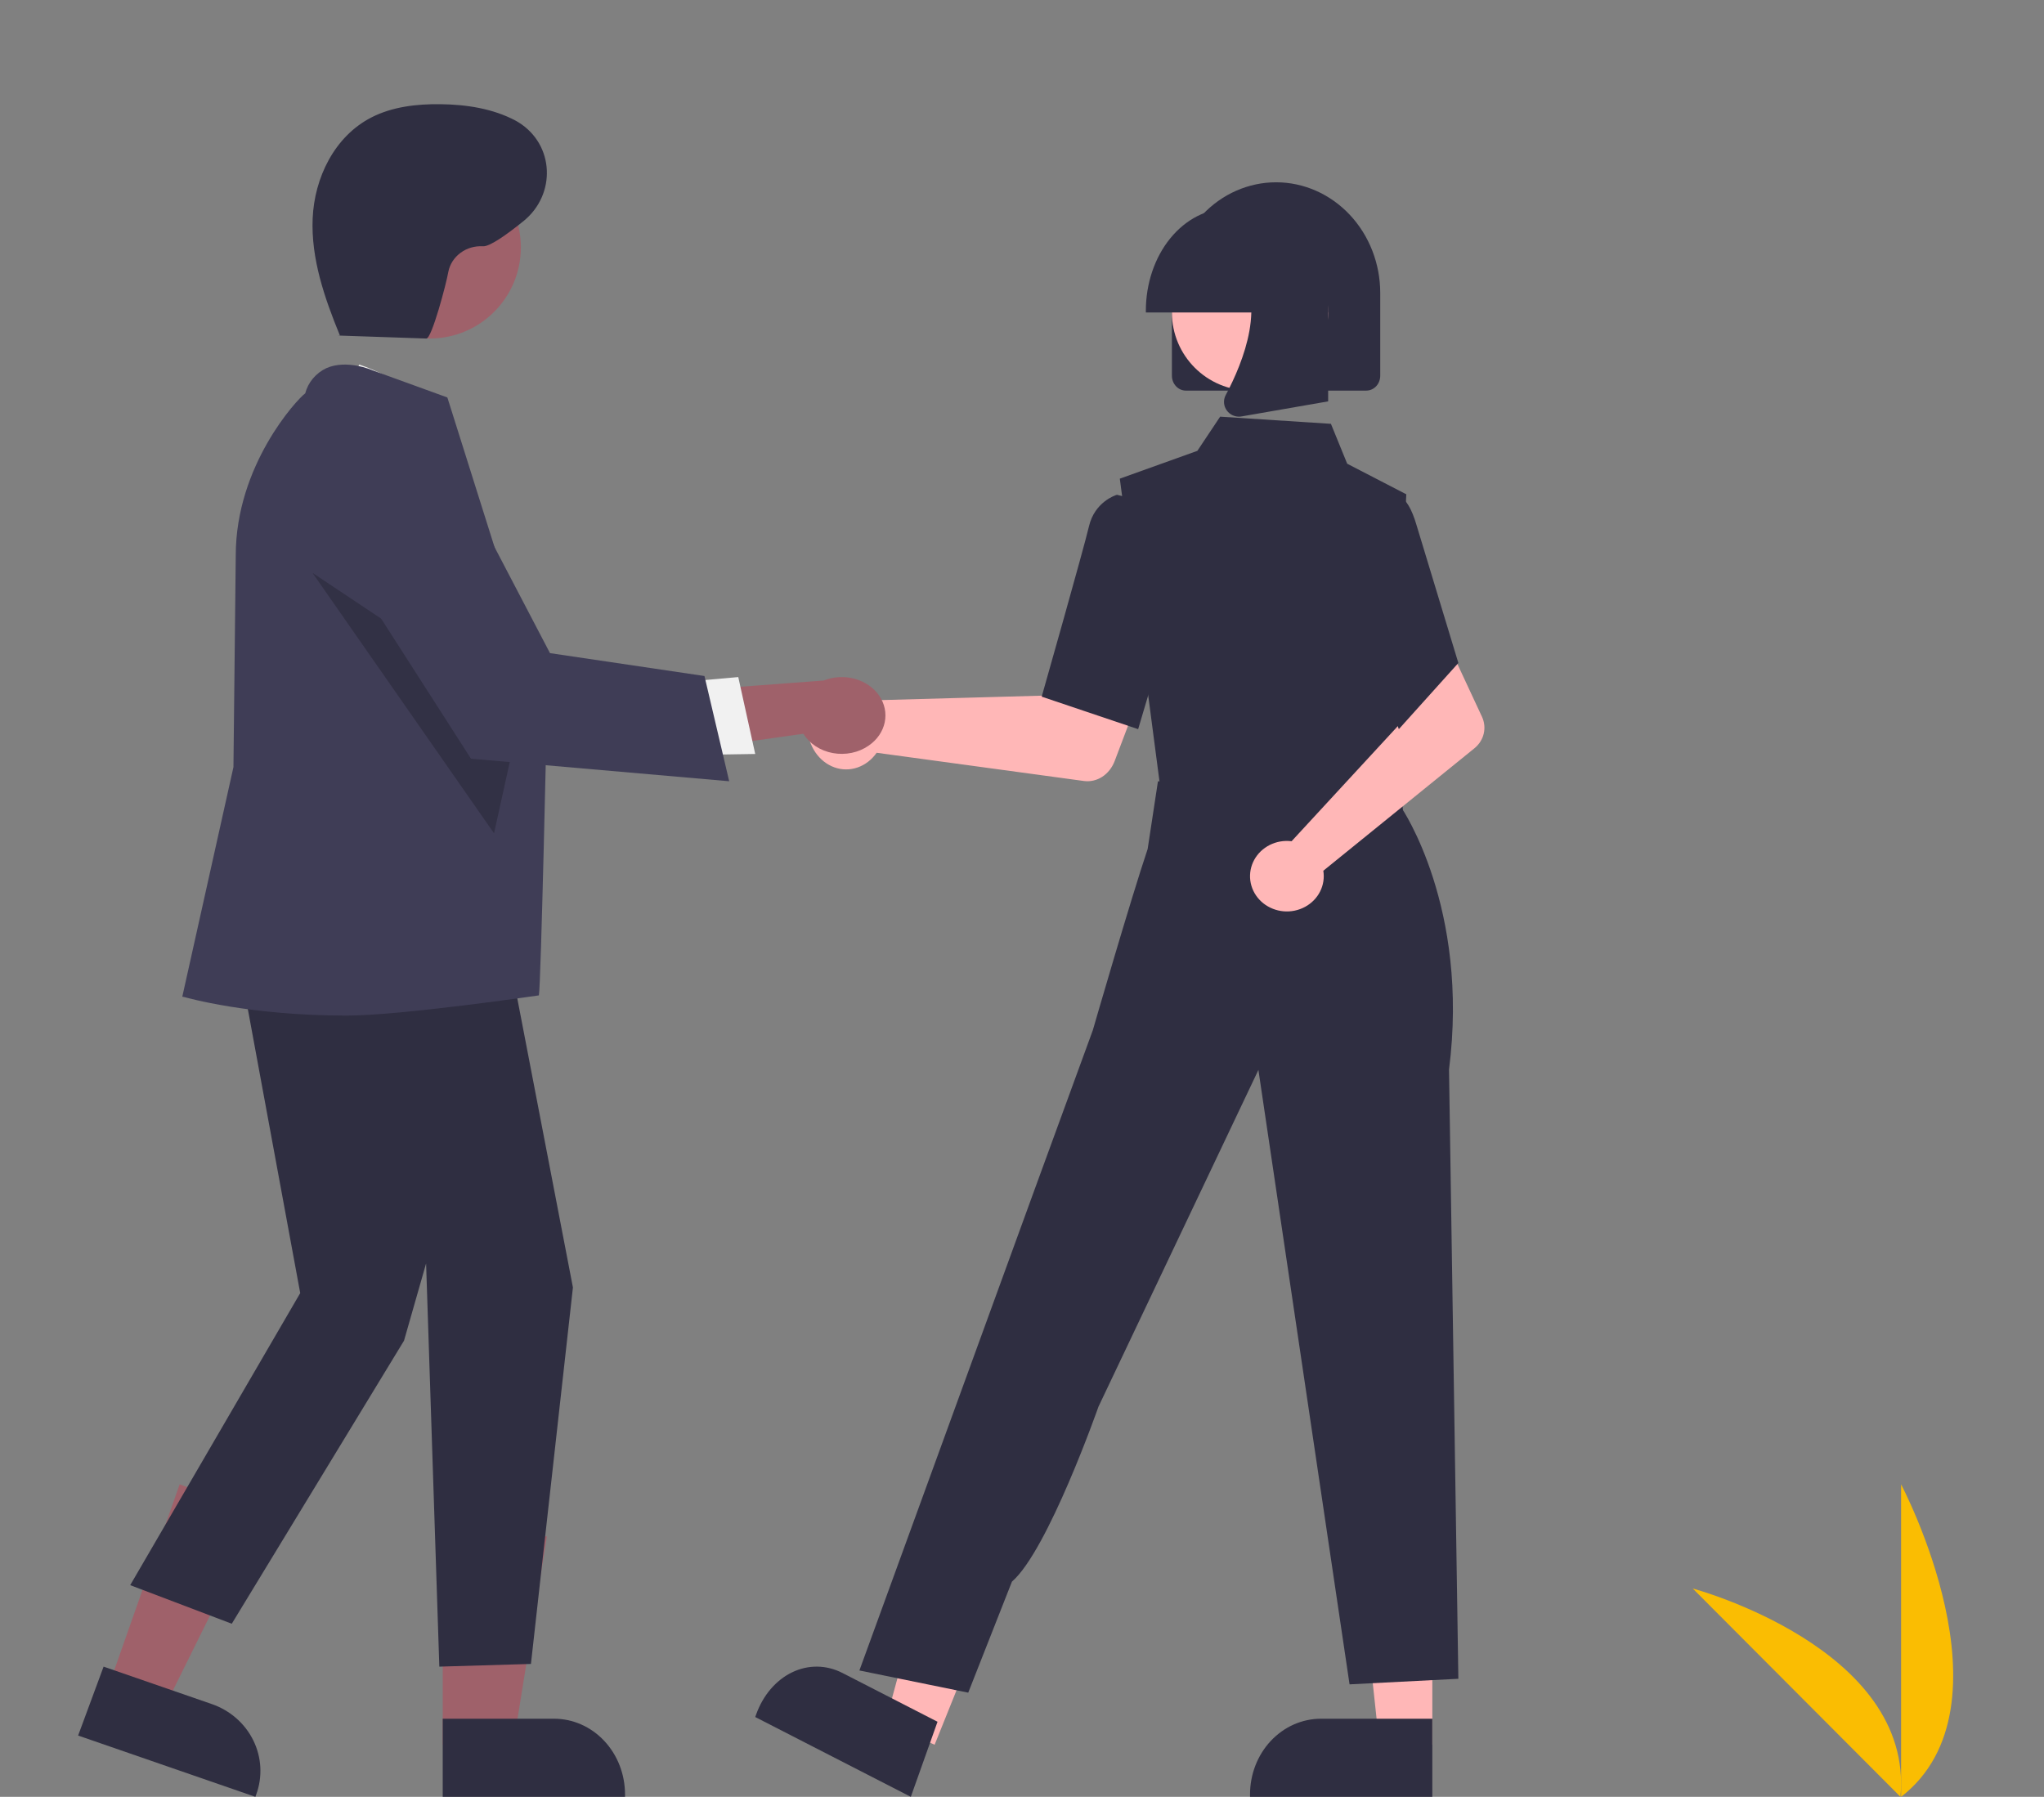 <svg width="91" height="80" viewBox="0 0 91 80" fill="none" xmlns="http://www.w3.org/2000/svg">
<rect x="0" y="0" width="91" height="80" fill="#808080" stroke="none"/>
<g clip-path="url(#clip0)">
<path d="M84.638 80V66.087C84.638 66.087 89.855 75.951 84.638 80Z" fill="#FABD02"/>
<path d="M84.61 80L75.362 70.725C75.362 70.725 85.227 73.363 84.61 80Z" fill="#FABD02"/>
<path d="M38.903 30.937C38.967 31.011 39.025 31.09 39.078 31.174L47.246 30.949L48.199 28.985L51.014 30.22L49.627 33.88C49.515 34.176 49.321 34.423 49.074 34.584C48.827 34.744 48.54 34.81 48.257 34.772L39.029 33.515C38.811 33.826 38.514 34.054 38.179 34.17C37.843 34.287 37.484 34.285 37.149 34.165C36.814 34.045 36.52 33.814 36.304 33.501C36.089 33.188 35.964 32.808 35.945 32.413C35.925 32.017 36.013 31.625 36.197 31.287C36.38 30.95 36.651 30.683 36.972 30.523C37.293 30.363 37.65 30.316 37.995 30.39C38.34 30.465 38.657 30.655 38.903 30.937Z" fill="#FFB7B7"/>
<path d="M63.768 77.681H61.411L60.29 67.246L63.768 67.247L63.768 77.681Z" fill="#FFB7B7"/>
<path d="M63.768 80L55.652 80V79.89C55.652 78.997 55.985 78.14 56.578 77.508C57.17 76.877 57.973 76.522 58.811 76.522H58.811L63.768 76.522L63.768 80Z" fill="#2F2E41"/>
<path d="M41.61 77.681L39.42 76.688L41.986 67.246L45.217 68.713L41.61 77.681Z" fill="#FFB7B7"/>
<path d="M40.55 80L33.623 76.446L33.661 76.341C33.966 75.482 34.543 74.804 35.265 74.456C35.986 74.108 36.793 74.119 37.508 74.486L37.508 74.486L41.739 76.657L40.55 80Z" fill="#2F2E41"/>
<path d="M52.329 32.841L52.174 35.895L56.707 36.484L61.449 37.101L60.053 32.464L52.329 32.841Z" fill="#FFB7B7"/>
<path d="M51.846 36.508L49.855 21.311L53.307 20.073L54.321 18.551L59.254 18.87L59.978 20.646L62.609 22.007L62.205 30.226L62.499 37.101L51.846 36.508Z" fill="#2F2E41"/>
<path d="M50.671 32.464L46.377 31.017L46.395 30.953C46.414 30.888 48.241 24.458 48.484 23.424C48.737 22.348 49.66 22.05 49.7 22.038L49.728 22.029L51.428 22.465L52.174 27.402L50.671 32.464Z" fill="#2F2E41"/>
<path d="M43.106 75.362L38.261 74.374L46.004 53.116L48.654 45.865C48.654 45.865 50.335 40.051 51.094 37.801L51.553 34.783L62.402 35.977C62.402 35.977 65.432 40.405 64.511 47.621L64.927 74.744L60.083 74.992L56.025 47.636L48.903 62.632C48.903 62.632 46.658 69.031 45.052 70.419L43.106 75.362Z" fill="#2F2E41"/>
<path d="M57.243 37.441C57.33 37.439 57.416 37.443 57.502 37.454L62.633 31.893L62.036 30.184L64.615 28.985L65.979 31.913C66.089 32.149 66.116 32.414 66.056 32.666C65.996 32.919 65.851 33.145 65.645 33.313L58.915 38.768C58.966 39.083 58.916 39.406 58.771 39.693C58.626 39.98 58.393 40.218 58.103 40.375C57.814 40.532 57.481 40.602 57.149 40.574C56.817 40.545 56.502 40.421 56.245 40.218C55.989 40.014 55.803 39.741 55.713 39.434C55.623 39.127 55.633 38.801 55.741 38.499C55.85 38.198 56.051 37.935 56.32 37.746C56.588 37.557 56.91 37.45 57.243 37.441Z" fill="#FFB7B7"/>
<path d="M62.277 32.464L60.29 27.059L61.065 23.294L61.9 22.074C61.961 22.044 62.027 22.028 62.093 22.029C62.16 22.03 62.225 22.046 62.286 22.078C62.594 22.221 62.856 22.661 63.066 23.384L64.927 29.518L62.277 32.464Z" fill="#2F2E41"/>
<path d="M52.174 16.729V13.048C52.174 11.74 52.663 10.486 53.532 9.561C54.402 8.636 55.582 8.116 56.812 8.116C58.042 8.116 59.221 8.636 60.091 9.561C60.961 10.486 61.449 11.74 61.449 13.048V16.729C61.449 16.904 61.383 17.073 61.267 17.197C61.15 17.321 60.992 17.391 60.826 17.391H52.797C52.632 17.391 52.473 17.321 52.357 17.197C52.24 17.073 52.174 16.904 52.174 16.729Z" fill="#2F2E41"/>
<path d="M55.652 17.391C57.573 17.391 59.13 15.834 59.13 13.913C59.13 11.992 57.573 10.435 55.652 10.435C53.731 10.435 52.174 11.992 52.174 13.913C52.174 15.834 53.731 17.391 55.652 17.391Z" fill="#FFB7B7"/>
<path d="M51.014 13.827C51.016 12.62 51.407 11.463 52.102 10.61C52.797 9.757 53.74 9.277 54.723 9.275H55.422C56.406 9.277 57.348 9.757 58.043 10.61C58.738 11.463 59.129 12.62 59.13 13.827V13.913H57.652L57.148 12.18L57.047 13.913H56.283L56.028 13.039L55.977 13.913H51.014L51.014 13.827Z" fill="#2F2E41"/>
<path d="M54.621 18.279C54.548 18.181 54.504 18.064 54.495 17.943C54.485 17.821 54.511 17.699 54.569 17.591C55.355 16.117 56.456 13.394 54.995 11.715L54.89 11.594H59.13V17.87L55.278 18.54C55.239 18.547 55.2 18.551 55.16 18.551C55.055 18.551 54.951 18.526 54.858 18.479C54.764 18.432 54.683 18.363 54.621 18.279Z" fill="#2F2E41"/>
<path d="M4.638 75.637L7.075 76.522L11.594 67.393L7.997 66.087L4.638 75.637Z" fill="#9F616A"/>
<path d="M3.478 77.271L4.612 74.203L9.431 75.87C10.245 76.152 10.91 76.735 11.28 77.492C11.65 78.248 11.695 79.115 11.405 79.903L11.369 80L3.478 77.271Z" fill="#2F2E41"/>
<path d="M19.711 77.681L22.853 77.681L24.348 68.406L19.71 68.406L19.711 77.681Z" fill="#9F616A"/>
<path d="M19.71 76.522L24.667 76.522H24.667C25.082 76.522 25.493 76.609 25.876 76.778C26.259 76.947 26.608 77.195 26.901 77.508C27.194 77.821 27.427 78.192 27.586 78.601C27.744 79.01 27.826 79.448 27.826 79.89V80L19.71 80L19.71 76.522Z" fill="#2F2E41"/>
<path d="M15.072 18.454L15.988 16.232C15.988 16.232 19.4 17.282 19.71 19.71L15.072 18.454Z" fill="#F1F1F1"/>
<path d="M10.516 42.121L13.366 57.572L5.797 70.575L10.319 72.293L17.987 59.69L18.97 56.252L19.559 74.203L23.638 74.083L25.507 57.321L22.508 41.739L10.516 42.121Z" fill="#2F2E41"/>
<path d="M15.426 45.217C11.055 45.217 8.279 44.408 8.217 44.395L8.116 44.374L10.393 34.154L10.496 24.726C10.496 20.73 13.212 17.785 13.589 17.513C13.652 17.271 13.769 17.044 13.932 16.851C14.096 16.656 14.3 16.499 14.533 16.39C15.439 15.992 16.546 16.469 16.593 16.49L19.915 17.696L19.931 17.741C19.971 17.855 24.348 31.765 24.348 31.765C24.348 31.765 24.083 43.919 23.991 44.317C23.991 44.317 17.855 45.217 15.426 45.217Z" fill="#3F3D56"/>
<path d="M19.131 15.072C21.372 15.072 23.189 13.256 23.189 11.014C23.189 8.773 21.372 6.957 19.131 6.957C16.889 6.957 15.072 8.773 15.072 11.014C15.072 13.256 16.889 15.072 19.131 15.072Z" fill="#9F616A"/>
<path opacity="0.2" d="M13.913 25.507L21.995 37.102L23.188 31.687L13.913 25.507Z" fill="black"/>
<path d="M38.672 33.198C38.451 33.352 38.193 33.462 37.918 33.519C37.643 33.576 37.357 33.579 37.081 33.529C36.804 33.478 36.543 33.376 36.316 33.227C36.09 33.078 35.903 32.888 35.77 32.669L28.985 33.623L30.455 30.765L36.672 30.298C37.105 30.125 37.596 30.098 38.05 30.221C38.505 30.345 38.892 30.61 39.139 30.968C39.386 31.325 39.474 31.75 39.388 32.161C39.302 32.572 39.048 32.941 38.672 33.198H38.672Z" fill="#9F616A"/>
<path d="M30.145 30.386L32.868 30.145L33.623 33.569L30.196 33.623L30.145 30.386Z" fill="#F1F1F1"/>
<path d="M32.464 34.783L20.968 33.779L15.164 24.73L15.146 24.65C14.981 23.911 15.096 23.138 15.47 22.476C15.844 21.814 16.451 21.308 17.178 21.052C17.904 20.797 18.701 20.809 19.419 21.088C20.137 21.366 20.727 21.89 21.079 22.564L24.486 29.079L31.363 30.098L32.464 34.783Z" fill="#3F3D56"/>
<path d="M15.031 14.938L18.981 15.072C19.222 15.081 19.875 12.609 19.961 12.097C20.028 11.763 20.221 11.464 20.504 11.256C20.786 11.047 21.139 10.944 21.495 10.965C21.791 10.991 22.536 10.466 23.306 9.844C24.766 8.663 24.69 6.445 23.086 5.447C23.042 5.42 22.999 5.395 22.957 5.372C21.945 4.833 20.761 4.652 19.601 4.639C18.549 4.626 17.468 4.752 16.542 5.225C14.881 6.074 13.998 7.928 13.92 9.72C13.842 11.511 14.446 13.263 15.131 14.933" fill="#2F2E41"/>
</g>
<defs>
<clipPath id="clip0">
<rect width="90.435" height="80" fill="white"/>
</clipPath>
</defs>
</svg>
